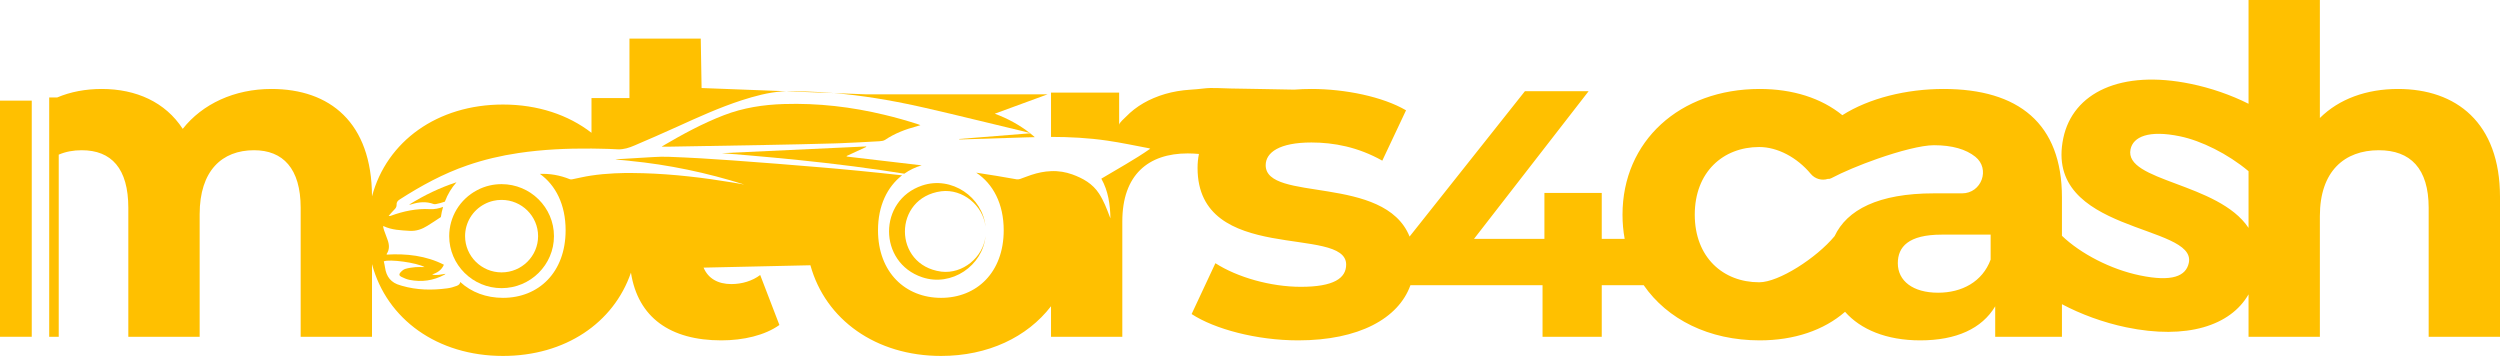 <svg width="295" height="42" viewBox="0 0 295 42" fill="none" xmlns="http://www.w3.org/2000/svg">
<path d="M121.562 15.73C118.764 15.954 115.97 16.177 113.175 16.4V16.441C113.265 16.445 113.355 16.456 113.445 16.452C115.988 16.374 118.528 16.296 121.068 16.21C121.416 16.199 121.761 16.188 122.109 16.184C121.933 16.028 121.75 15.876 121.562 15.73Z" fill="#FFC000"/>
<path d="M53.868 21.506C53.291 22.149 52.823 22.915 52.493 23.793C52.156 23.912 51.811 24.012 51.448 24.079C51.358 24.094 51.249 24.105 51.167 24.075C50.309 23.756 49.455 23.826 48.601 24.094C48.496 24.128 48.391 24.15 48.271 24.15C50.043 23.042 51.901 22.149 53.868 21.506Z" fill="#FFC000"/>
<path d="M282.968 10.498C279.248 10.498 276.011 11.673 273.745 13.923V0H265.328V12.246C263.264 11.205 260.859 10.375 258.536 9.899C250.246 8.181 244.593 10.948 243.47 16.296C241.098 27.567 259.252 26.403 258.281 31.015C257.952 32.588 256.318 33.287 252.516 32.498C249.081 31.792 245.511 29.936 243.309 27.824V23.294C243.309 14.566 238.184 10.498 229.336 10.498C224.972 10.498 220.555 11.584 217.397 13.592C214.921 11.577 211.55 10.498 207.643 10.498C198.199 10.498 191.456 16.657 191.456 25.332C191.456 26.314 191.542 27.27 191.711 28.188H189.006V22.763H182.241V28.188H173.932L187.459 10.758H179.944L166.331 27.913C163.364 20.554 149.351 23.897 149.351 19.494C149.351 17.991 150.969 16.813 154.745 16.813C157.39 16.813 160.248 17.348 163.11 18.958L165.912 13.016C163.162 11.409 158.738 10.498 154.745 10.498C154.044 10.498 153.366 10.524 152.718 10.576H152.711C151.381 10.55 150.047 10.524 148.717 10.502C147.552 10.483 146.384 10.461 145.219 10.442C144.159 10.431 143.035 10.312 141.99 10.446C140.971 10.58 139.937 10.576 138.914 10.762C137.963 10.926 137.03 11.19 136.142 11.569C135.318 11.915 134.535 12.361 133.834 12.904C133.49 13.176 133.168 13.458 132.864 13.774C132.699 13.945 132.059 14.488 132.059 14.73V10.926H124.02V16.154C126.234 16.158 128.444 16.27 130.643 16.593C132.284 16.828 133.909 17.181 135.543 17.486C135.595 17.497 135.644 17.523 135.73 17.549C133.868 18.851 131.894 19.914 129.957 21.082C130.781 22.551 130.995 24.131 131.032 25.756C131.002 25.686 130.969 25.615 130.939 25.541C130.59 24.611 130.235 23.685 129.688 22.845C128.927 21.669 127.788 21.037 126.518 20.576C126.125 20.435 125.732 20.338 125.338 20.271C124.896 20.201 124.458 20.174 124.02 20.197C123.237 20.223 122.458 20.386 121.679 20.643C121.24 20.788 120.81 20.966 120.371 21.119C120.244 21.16 120.09 21.182 119.959 21.16C118.375 20.874 116.786 20.613 115.194 20.375C117.176 21.684 118.438 24.035 118.438 27.169C118.438 32.145 115.254 35.146 111.047 35.146C106.841 35.146 103.604 32.145 103.604 27.169C103.604 24.265 104.702 22.038 106.447 20.688C105.608 20.595 104.765 20.505 103.926 20.416C102.218 20.241 100.506 20.063 98.794 19.914C98.195 19.858 97.595 19.806 96.996 19.758C93.486 19.457 89.976 19.185 86.458 18.929C83.934 18.743 81.401 18.594 78.869 18.501C77.666 18.456 76.46 18.59 75.254 18.642C74.928 18.661 74.602 18.68 74.276 18.702C73.861 18.724 73.445 18.75 73.029 18.776C72.939 18.78 72.853 18.784 72.763 18.806C72.718 18.806 72.669 18.821 72.624 18.828C72.68 18.832 72.733 18.836 72.789 18.847H72.793C73.291 18.877 73.782 18.921 74.276 18.973C74.284 18.973 74.291 18.973 74.299 18.981C78.903 19.431 83.405 20.379 87.818 21.773C87.384 21.699 86.949 21.621 86.515 21.547C83.001 20.963 79.472 20.543 75.91 20.439C75.408 20.427 74.906 20.412 74.404 20.412H74.276C74.089 20.412 73.902 20.412 73.714 20.416C73.317 20.424 72.92 20.435 72.519 20.453C71.583 20.498 70.643 20.584 69.71 20.725C68.979 20.833 68.256 21.011 67.526 21.156C67.44 21.175 67.331 21.182 67.252 21.152C66.054 20.665 64.87 20.472 63.709 20.52C65.57 21.852 66.743 24.146 66.743 27.169C66.743 32.145 63.559 35.146 59.352 35.146C57.378 35.146 55.621 34.488 54.31 33.276C54.288 33.477 54.156 33.629 53.909 33.726C53.538 33.867 53.149 33.979 52.755 34.027C50.965 34.261 49.185 34.235 47.436 33.726C47.372 33.703 47.312 33.681 47.252 33.67C46.151 33.38 45.582 32.655 45.432 31.558C45.398 31.312 45.338 31.078 45.289 30.84C45.968 30.557 49.148 30.985 50.107 31.517C49.744 31.517 49.38 31.494 49.021 31.524C48.616 31.565 48.208 31.613 47.822 31.732C47.605 31.796 47.402 31.982 47.241 32.16C47.069 32.353 47.099 32.532 47.335 32.651C47.646 32.803 47.975 32.956 48.313 33.023C49.751 33.309 51.126 33.12 52.426 32.428C52.478 32.402 52.527 32.361 52.576 32.309C52.051 32.383 51.534 32.532 50.987 32.394C51.598 32.186 52.107 31.87 52.381 31.238C51.332 30.702 50.23 30.371 49.081 30.185C47.938 30.003 46.792 29.977 45.634 30.044C45.63 30.007 45.619 29.985 45.627 29.966C45.986 29.43 45.938 28.869 45.735 28.304C45.597 27.921 45.451 27.545 45.316 27.166C45.263 27.013 45.237 26.861 45.203 26.712C45.241 26.697 45.26 26.682 45.267 26.686C46.241 27.147 47.286 27.173 48.335 27.24C49.122 27.288 49.807 27.039 50.44 26.641C50.972 26.31 51.497 25.965 52.021 25.615C52.081 25.195 52.171 24.797 52.283 24.414C51.789 24.6 51.279 24.708 50.729 24.678C49.14 24.592 47.612 24.916 46.125 25.459C46.054 25.489 45.979 25.5 45.863 25.477C46.084 25.224 46.294 24.96 46.533 24.73C46.706 24.563 46.81 24.388 46.799 24.15C46.78 23.871 46.919 23.692 47.159 23.54C49.684 21.919 52.306 20.487 55.157 19.509C57.12 18.832 59.131 18.363 61.184 18.058C64.042 17.634 66.915 17.504 69.796 17.53C70.085 17.53 70.369 17.534 70.658 17.545C71.043 17.549 71.426 17.564 71.808 17.571H71.811C72.178 17.586 72.546 17.597 72.909 17.62C73.602 17.649 74.243 17.434 74.853 17.173C76.539 16.459 78.21 15.719 79.877 14.968C82.383 13.83 84.889 12.688 87.519 11.833C89.062 11.339 90.632 10.907 92.257 10.792C92.426 10.784 92.594 10.777 92.763 10.766L82.787 10.387L82.69 4.552H74.276V11.569H69.796V15.671C67.061 13.551 63.458 12.335 59.352 12.335C51.617 12.335 45.627 16.668 43.896 23.175C43.873 14.44 38.917 10.498 32.029 10.498C27.657 10.498 23.881 12.265 21.562 15.206C19.513 12.049 16.059 10.498 12.014 10.498C10.103 10.498 8.32 10.833 6.747 11.502H5.806V39.739H6.93V18.248C7.739 17.898 8.65 17.727 9.639 17.727C13.145 17.727 15.142 19.869 15.142 24.525V39.739H23.559V25.28C23.559 20.134 26.2 17.727 29.976 17.727C33.377 17.727 35.479 19.869 35.479 24.525V39.739H43.896V31.167C45.63 37.675 51.62 42 59.352 42C66.679 42 72.407 38.118 74.452 32.171C75.284 37.474 79.097 40.163 85.117 40.163C87.706 40.163 90.242 39.579 91.969 38.348L89.703 32.45C88.785 33.149 87.545 33.521 86.305 33.521C84.698 33.521 83.552 32.848 83.023 31.58L95.629 31.301C97.408 37.731 103.368 42 111.047 42C116.584 42 121.207 39.787 124.02 36.136V39.739H132.433V26.132C132.433 20.617 135.509 18.103 140.15 18.103C140.615 18.103 141.023 18.129 141.476 18.166C141.364 18.694 141.312 19.245 141.312 19.817C141.312 31.331 158.847 26.511 158.847 31.219C158.847 32.826 157.39 33.845 153.505 33.845C149.946 33.845 146.005 32.722 143.417 31.059L140.611 37.058C143.308 38.824 148.272 40.163 153.183 40.163C160.356 40.163 165.028 37.575 166.432 33.651H182.02V39.739H189.006V33.651H193.955C196.742 37.679 201.645 40.163 207.643 40.163C211.718 40.163 215.217 38.969 217.716 36.794C219.544 38.869 222.589 40.163 226.586 40.163C230.849 40.163 233.869 38.772 235.434 36.147V39.739H243.309V35.894C245.511 37.065 248.167 38.054 250.898 38.623C258.049 40.107 263.211 38.426 265.328 34.733V39.739H273.745V25.492C273.745 20.193 276.656 17.727 280.701 17.727C284.425 17.727 286.583 19.869 286.583 24.525V39.739H295V23.242C295 14.459 289.819 10.498 282.968 10.498ZM216.483 27.865C214.337 30.449 209.89 33.309 207.586 33.309C203.323 33.309 199.982 30.364 199.982 25.332C199.982 20.301 203.323 17.348 207.586 17.348C209.752 17.348 212.055 18.575 213.677 20.524C214.176 21.119 214.977 21.338 215.689 21.108C215.813 21.126 215.944 21.104 216.071 21.037C217.476 20.293 219.487 19.453 221.522 18.739C224.118 17.828 226.755 17.136 228.205 17.136C230.366 17.136 231.984 17.612 233.089 18.497C234.88 19.929 233.827 22.815 231.527 22.815H228.205C221.623 22.815 217.937 24.771 216.483 27.865ZM234.895 30.635C233.925 33.257 231.497 34.54 228.691 34.54C225.725 34.54 223.942 33.149 223.942 31.059C223.942 29.137 225.185 27.686 229.122 27.686H234.895V30.635ZM265.328 26.891C261.765 21.524 250.602 21.424 251.404 17.612C251.711 16.14 253.539 15.318 257.236 16.084C259.731 16.597 262.893 18.155 265.328 20.201V26.891Z" fill="#FFC000"/>
<path d="M117.382 13.417C118.922 13.983 120.315 14.756 121.536 15.708C121.083 15.567 120.63 15.466 120.176 15.355C118.551 14.968 116.929 14.57 115.303 14.18H115.299C113.22 13.674 111.141 13.176 109.058 12.703C108.8 12.644 108.538 12.584 108.279 12.529C105.016 11.811 101.727 11.261 98.401 10.985L102.169 11.13H123.619L117.382 13.417Z" fill="#FFC000"/>
<path d="M108.755 19.512C108.013 19.728 107.324 20.059 106.709 20.494C105.825 20.353 104.941 20.215 104.057 20.089C101.817 19.762 99.573 19.475 97.326 19.219C93.291 18.758 89.246 18.397 85.192 18.073C89.684 17.865 94.179 17.657 98.671 17.445C99.85 17.393 101.027 17.337 102.207 17.281C102.207 17.3 102.214 17.318 102.218 17.337C101.435 17.698 100.656 18.058 99.873 18.419C99.937 18.475 99.982 18.482 100.027 18.486C101.514 18.661 102.997 18.836 104.484 19.01H104.488C105.912 19.178 107.331 19.345 108.755 19.512Z" fill="#FFC000"/>
<path d="M108.609 14.771C108.433 14.827 108.309 14.868 108.185 14.901C106.856 15.251 105.586 15.734 104.439 16.504C104.252 16.627 103.982 16.653 103.75 16.668C102.233 16.749 100.716 16.842 99.195 16.898C98.981 16.906 98.768 16.913 98.554 16.921C95.764 17.002 92.977 17.058 90.186 17.11C86.447 17.181 82.705 17.244 78.963 17.307C78.685 17.311 78.404 17.307 78.086 17.307C78.135 17.27 78.153 17.248 78.18 17.233C80.513 15.864 82.885 14.57 85.424 13.592C87.706 12.714 90.077 12.35 92.504 12.276C96.543 12.149 100.491 12.614 104.364 13.547C105.713 13.867 107.05 14.247 108.38 14.678C108.436 14.697 108.493 14.726 108.609 14.771Z" fill="#FFC000"/>
<path d="M121.536 15.708C121.536 15.708 121.555 15.723 121.562 15.73C121.574 15.727 121.585 15.727 121.596 15.727C121.577 15.719 121.555 15.716 121.536 15.708Z" fill="#E6E6E6"/>
<path d="M98.397 10.985L92.767 10.77C93.565 10.74 94.359 10.773 95.157 10.799C96.243 10.829 97.322 10.892 98.397 10.985Z" fill="#FFC000"/>
<path d="M3.746 11.874H0V39.739H3.746V11.874Z" fill="#FFC000"/>
<path d="M59.187 21.729C58.704 21.729 58.236 21.781 57.79 21.885C57.258 22.008 56.752 22.197 56.288 22.447C54.265 23.514 53.006 25.589 53.006 27.865C53.006 31.245 55.778 34.001 59.187 34.001C62.596 34.001 65.368 31.245 65.368 27.865C65.368 24.485 62.596 21.729 59.187 21.729ZM59.187 32.142C56.812 32.142 54.879 30.223 54.879 27.865C54.879 26.277 55.756 24.83 57.168 24.087C57.494 23.912 57.846 23.782 58.221 23.696C58.524 23.622 58.85 23.588 59.187 23.588C61.562 23.588 63.495 25.503 63.495 27.865C63.495 30.226 61.562 32.142 59.187 32.142Z" fill="#FFC000"/>
<path d="M116.288 27.869C115.977 31.342 112.287 33.889 108.815 32.714C103.608 30.97 103.604 23.64 108.811 21.892C112.287 20.717 115.977 23.272 116.288 26.745C116.018 24.254 113.602 22.257 111.07 22.569C105.353 23.328 105.35 31.294 111.07 32.052C113.602 32.361 116.018 30.36 116.288 27.869Z" fill="#FFC000"/>
</svg>
